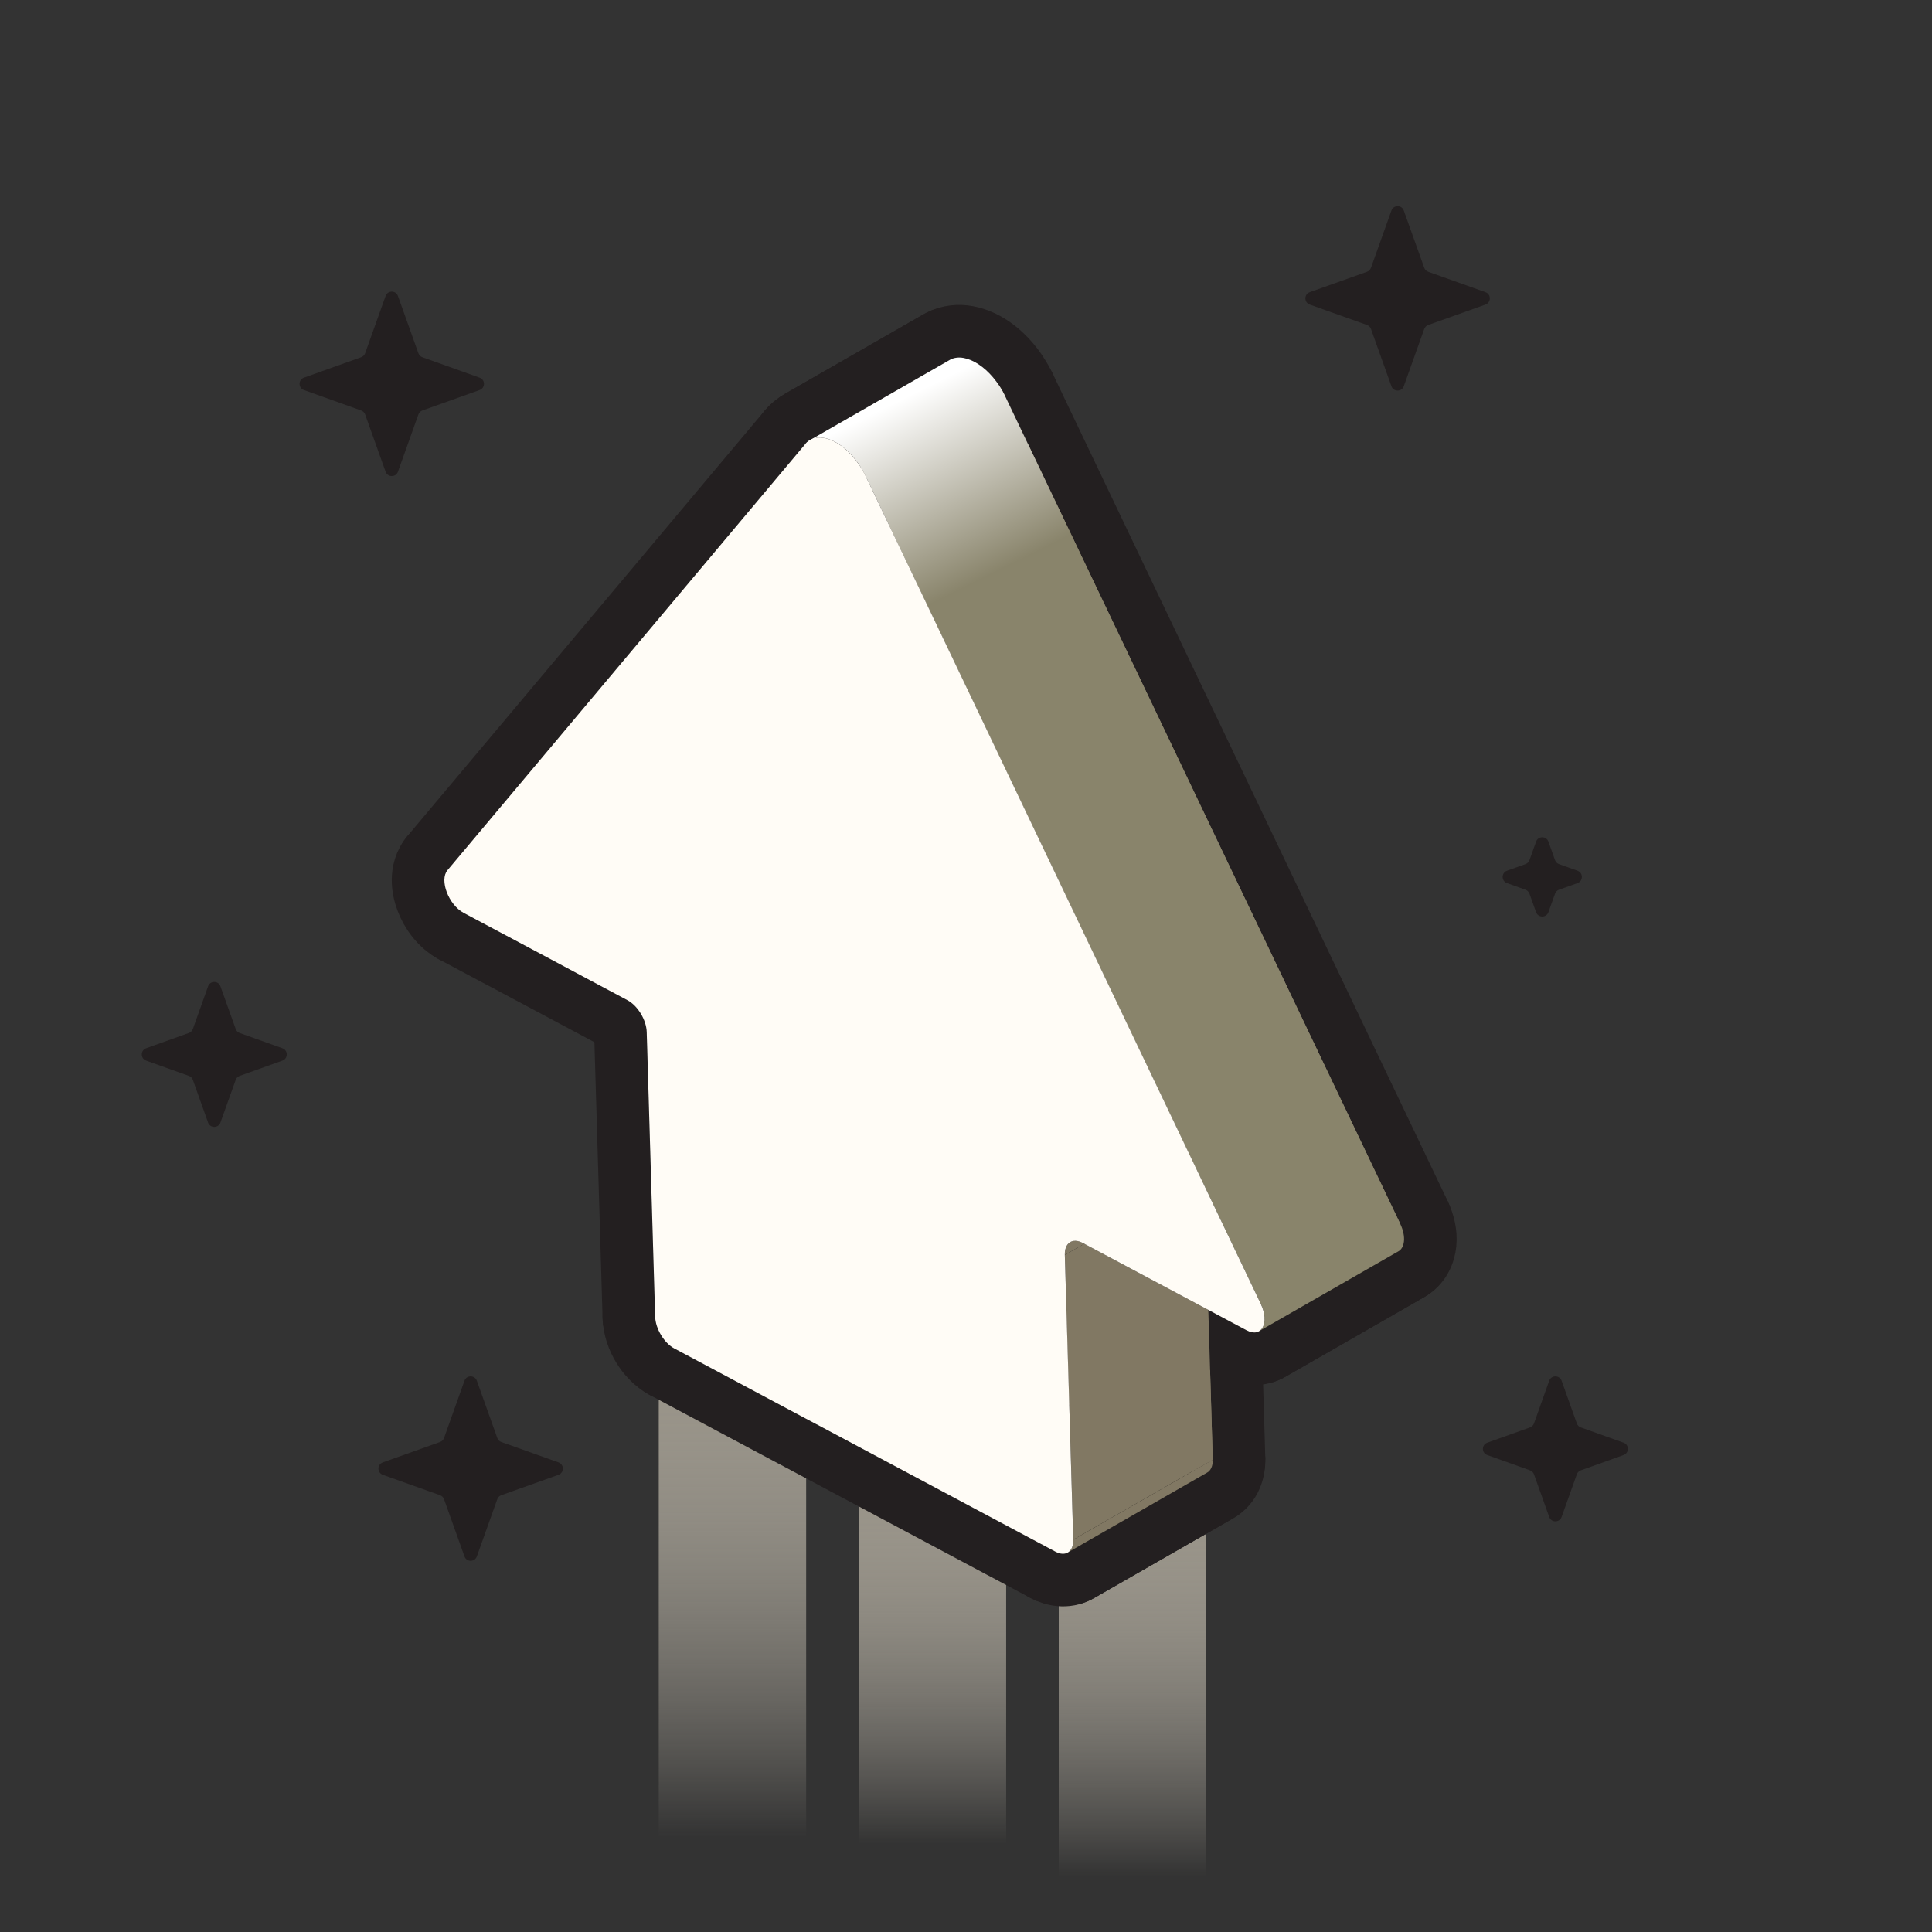 <svg width="60" height="60" viewBox="0 0 60 60" fill="none" xmlns="http://www.w3.org/2000/svg">
<rect x="0" y="0" width="60" height="60" fill="#333333" stroke="none"/>
<g clip-path="url(#clip0_9257_44192)">
<rect x="20.458" y="43" width="4.578" height="21.333" fill="url(#paint0_linear_9257_44192)"/>
<rect x="26.669" y="46.667" width="4.578" height="17.667" fill="url(#paint1_linear_9257_44192)"/>
<rect x="32.88" y="47.334" width="4.578" height="17" fill="url(#paint2_linear_9257_44192)"/>
<path d="M24.6 13.086C24.517 13.134 24.442 13.196 24.381 13.269L13.27 26.5C13.016 26.804 13.015 27.246 13.269 27.55C13.523 27.853 13.959 27.931 14.302 27.734L18.633 25.25C18.716 25.202 18.791 25.14 18.852 25.067L29.963 11.835C30.217 11.532 30.218 11.09 29.964 10.786C29.71 10.482 29.274 10.405 28.931 10.602L24.6 13.086Z" fill="black" fill-opacity="0.6" stroke="#231F20" stroke-width="1.633" stroke-linejoin="round"/>
<path d="M13.489 26.317C13.406 26.365 13.332 26.427 13.27 26.501C13.047 26.767 12.986 27.078 12.983 27.317C12.98 27.56 13.034 27.795 13.112 27.999C13.259 28.388 13.559 28.828 14.014 29.07C14.262 29.203 14.561 29.198 14.805 29.058L19.136 26.574C19.394 26.426 19.551 26.15 19.546 25.853C19.541 25.556 19.376 25.285 19.114 25.145C19.114 25.145 19.114 25.145 19.114 25.145C19.111 25.143 19.088 25.128 19.056 25.088C19.021 25.044 18.99 24.989 18.97 24.935C18.965 24.923 18.962 24.913 18.959 24.904C19.1 24.619 19.064 24.27 18.853 24.017C18.599 23.714 18.164 23.636 17.82 23.833L13.489 26.317Z" fill="black" fill-opacity="0.6" stroke="#231F20" stroke-width="1.633" stroke-linejoin="round"/>
<path d="M13.992 27.642C13.735 27.789 13.578 28.066 13.582 28.363C13.587 28.66 13.752 28.931 14.014 29.071L19.103 31.783C19.351 31.916 19.65 31.911 19.894 31.771L24.225 29.287C24.482 29.139 24.64 28.863 24.635 28.566C24.63 28.269 24.465 27.998 24.203 27.858L19.114 25.145C18.866 25.013 18.567 25.017 18.323 25.157L13.992 27.642Z" fill="black" fill-opacity="0.6" stroke="#231F20" stroke-width="1.633" stroke-linejoin="round"/>
<path d="M19.081 30.354C18.823 30.502 18.666 30.778 18.671 31.075C18.676 31.372 18.84 31.642 19.102 31.783C19.102 31.783 19.113 31.79 19.132 31.809C19.154 31.831 19.179 31.863 19.203 31.902C19.226 31.941 19.244 31.98 19.255 32.015C19.267 32.05 19.268 32.071 19.268 32.075C19.277 32.362 19.436 32.623 19.686 32.763C19.936 32.903 20.242 32.902 20.491 32.759L24.822 30.275C25.084 30.125 25.241 29.843 25.232 29.542C25.221 29.183 25.095 28.843 24.931 28.573C24.769 28.304 24.525 28.03 24.203 27.858C23.955 27.726 23.656 27.73 23.412 27.87L19.081 30.354Z" fill="black" fill-opacity="0.6" stroke="#231F20" stroke-width="1.633" stroke-linejoin="round"/>
<path d="M19.678 31.342C19.417 31.492 19.259 31.774 19.268 32.075L19.53 40.916C19.539 41.203 19.697 41.465 19.948 41.605C20.198 41.745 20.504 41.743 20.753 41.601L25.084 39.117C25.345 38.967 25.503 38.685 25.494 38.384L25.232 29.542C25.223 29.255 25.065 28.994 24.814 28.854C24.564 28.714 24.258 28.715 24.009 28.858L19.678 31.342Z" fill="black" fill-opacity="0.6" stroke="#231F20" stroke-width="1.633" stroke-linejoin="round"/>
<path d="M19.94 40.184C19.679 40.333 19.521 40.615 19.53 40.916C19.541 41.275 19.668 41.615 19.831 41.886C19.993 42.154 20.238 42.429 20.56 42.6C20.808 42.733 21.106 42.728 21.35 42.588L25.681 40.104C25.939 39.956 26.096 39.68 26.091 39.383C26.087 39.086 25.922 38.816 25.661 38.676C25.66 38.675 25.649 38.668 25.631 38.65C25.609 38.627 25.584 38.595 25.56 38.556C25.536 38.517 25.519 38.478 25.507 38.443C25.496 38.408 25.494 38.387 25.494 38.383C25.485 38.097 25.327 37.835 25.076 37.695C24.826 37.555 24.52 37.556 24.271 37.699L19.94 40.184Z" fill="black" fill-opacity="0.6" stroke="#231F20" stroke-width="1.633" stroke-linejoin="round"/>
<path d="M20.538 41.172C20.28 41.32 20.123 41.596 20.128 41.893C20.132 42.19 20.298 42.461 20.56 42.601L32.391 48.908C32.639 49.04 32.938 49.036 33.181 48.896L37.512 46.412C37.77 46.264 37.927 45.988 37.923 45.691C37.918 45.394 37.752 45.123 37.49 44.983L25.659 38.675C25.411 38.543 25.113 38.548 24.869 38.688L20.538 41.172Z" fill="black" fill-opacity="0.6" stroke="#231F20" stroke-width="1.633" stroke-linejoin="round"/>
<path d="M32.368 47.479C32.111 47.627 31.953 47.903 31.958 48.2C31.963 48.497 32.128 48.768 32.391 48.908C32.688 49.066 33.117 49.161 33.532 48.943C33.541 48.939 33.55 48.934 33.558 48.929L37.889 46.445C38.275 46.223 38.413 45.733 38.199 45.343C38.03 45.036 37.692 44.88 37.364 44.928C37.145 44.855 36.903 44.878 36.699 44.995L32.368 47.479Z" fill="black" fill-opacity="0.6" stroke="#231F20" stroke-width="1.633" stroke-linejoin="round"/>
<path d="M32.523 47.699C32.315 47.95 32.27 48.312 32.436 48.614C32.651 49.004 33.138 49.15 33.532 48.943C33.552 48.933 33.572 48.922 33.59 48.91L37.88 46.45C38.363 46.186 38.49 45.677 38.479 45.306C38.471 45.02 38.312 44.758 38.062 44.618C37.811 44.478 37.505 44.479 37.256 44.622L32.925 47.106C32.705 47.233 32.559 47.453 32.523 47.699Z" fill="#817863" stroke="#231F20" stroke-width="1.633" stroke-linejoin="round"/>
<path d="M32.516 47.839C32.524 48.126 32.682 48.387 32.933 48.527C33.184 48.667 33.489 48.666 33.738 48.523L38.069 46.039C38.331 45.889 38.488 45.607 38.479 45.306L38.217 36.465C38.209 36.178 38.05 35.916 37.8 35.776C37.549 35.636 37.243 35.638 36.995 35.78L32.663 38.264C32.402 38.414 32.245 38.696 32.254 38.997L32.516 47.839Z" fill="#817863" stroke="#231F20" stroke-width="1.633" stroke-linejoin="round"/>
<path d="M32.254 38.997C32.262 39.284 32.421 39.545 32.671 39.686C32.922 39.826 33.227 39.824 33.476 39.681L37.807 37.197C38.031 37.069 38.178 36.845 38.211 36.594C38.411 36.339 38.447 35.976 38.273 35.678C38.047 35.291 37.551 35.159 37.162 35.382L32.831 37.866L32.831 37.866L32.819 37.873C32.362 38.145 32.243 38.635 32.254 38.997Z" fill="#817863" stroke="#231F20" stroke-width="1.633" stroke-linejoin="round"/>
<path d="M32.819 37.873C32.434 38.102 32.306 38.6 32.532 38.987C32.709 39.29 33.052 39.437 33.379 39.379C33.595 39.448 33.833 39.424 34.033 39.309L38.364 36.825C38.622 36.677 38.779 36.401 38.775 36.104C38.77 35.807 38.604 35.536 38.342 35.396C38.034 35.232 37.581 35.137 37.158 35.385L32.844 37.859C32.836 37.863 32.828 37.868 32.819 37.873Z" fill="black" fill-opacity="0.6" stroke="#231F20" stroke-width="1.633" stroke-linejoin="round"/>
<path d="M33.22 37.892C32.963 38.04 32.806 38.316 32.81 38.614C32.815 38.911 32.98 39.182 33.242 39.322L38.331 42.034C38.579 42.167 38.878 42.162 39.122 42.022L43.453 39.538C43.71 39.39 43.867 39.114 43.863 38.817C43.858 38.52 43.693 38.249 43.431 38.109L38.342 35.396C38.094 35.264 37.795 35.268 37.551 35.408L33.22 37.892Z" fill="black" fill-opacity="0.6" stroke="#231F20" stroke-width="1.633" stroke-linejoin="round"/>
<path d="M38.309 40.605C38.051 40.753 37.894 41.029 37.899 41.326C37.904 41.623 38.069 41.895 38.331 42.034C38.63 42.193 39.051 42.287 39.461 42.077C39.473 42.071 39.484 42.065 39.495 42.059L43.826 39.574C44.211 39.354 44.349 38.866 44.138 38.477C43.971 38.17 43.637 38.012 43.31 38.057C43.09 37.981 42.846 38.003 42.64 38.121L38.309 40.605Z" fill="black" fill-opacity="0.6" stroke="#231F20" stroke-width="1.633" stroke-linejoin="round"/>
<path d="M39.533 42.036L43.814 39.581C44.226 39.358 44.382 38.948 44.414 38.631C44.447 38.3 44.368 37.961 44.223 37.656C44.125 37.45 43.946 37.295 43.729 37.228C43.512 37.16 43.276 37.186 43.079 37.299L38.748 39.783C38.378 39.996 38.234 40.458 38.418 40.843C38.422 40.852 38.425 40.86 38.429 40.868C38.249 41.115 38.216 41.454 38.371 41.739C38.582 42.129 39.066 42.279 39.461 42.077C39.486 42.064 39.51 42.05 39.533 42.036Z" fill="#89806B" stroke="#231F20" stroke-width="1.633" stroke-linejoin="round"/>
<path d="M38.417 40.843C38.515 41.048 38.694 41.203 38.911 41.271C39.128 41.339 39.364 41.313 39.561 41.2L43.892 38.716C44.262 38.503 44.407 38.041 44.223 37.655L31.959 11.963C31.861 11.758 31.682 11.602 31.465 11.535C31.248 11.467 31.012 11.493 30.815 11.606L26.484 14.09C26.114 14.303 25.97 14.765 26.154 15.15L38.417 40.843Z" fill="#89806B" stroke="#231F20" stroke-width="1.633" stroke-linejoin="round"/>
<path d="M26.154 15.151C26.251 15.356 26.43 15.511 26.647 15.579C26.864 15.646 27.1 15.62 27.297 15.507L31.628 13.023C31.998 12.81 32.142 12.348 31.959 11.963C31.69 11.401 31.292 10.931 30.84 10.633C30.421 10.356 29.769 10.12 29.145 10.439C29.133 10.445 29.121 10.451 29.109 10.458L24.778 12.942C24.394 13.163 24.255 13.65 24.466 14.039C24.664 14.405 25.102 14.56 25.481 14.412C25.506 14.42 25.548 14.44 25.61 14.48C25.784 14.595 25.997 14.823 26.154 15.151ZM25.452 14.405C25.452 14.405 25.455 14.405 25.462 14.406C25.455 14.406 25.452 14.405 25.452 14.405Z" fill="#89806B" stroke="#231F20" stroke-width="1.633" stroke-linejoin="round"/>
<path d="M29.05 10.492L24.792 12.934C24.634 13.019 24.496 13.133 24.381 13.269C24.126 13.572 24.126 14.015 24.38 14.318C24.634 14.622 25.069 14.7 25.413 14.503L29.744 12.019C29.814 11.978 29.878 11.927 29.934 11.868C30.309 11.645 30.443 11.164 30.234 10.778C30.023 10.388 29.54 10.238 29.145 10.439C29.112 10.456 29.081 10.473 29.05 10.492Z" fill="black" fill-opacity="0.6" stroke="#231F20" stroke-width="1.633" stroke-linejoin="round"/>
<path fill-rule="evenodd" clip-rule="evenodd" d="M25.006 13.794L13.896 27.026L18.227 24.541L29.337 11.31L25.006 13.794Z" fill="black" fill-opacity="0.6"/>
<path fill-rule="evenodd" clip-rule="evenodd" d="M13.896 27.026C13.639 27.332 13.93 28.1 14.399 28.35L18.73 25.866C18.261 25.616 17.97 24.848 18.227 24.541L13.896 27.026Z" fill="black" fill-opacity="0.6"/>
<path fill-rule="evenodd" clip-rule="evenodd" d="M14.399 28.35L19.487 31.063L23.818 28.579L18.73 25.866L14.399 28.35Z" fill="black" fill-opacity="0.6"/>
<path fill-rule="evenodd" clip-rule="evenodd" d="M19.488 31.063C19.806 31.233 20.074 31.675 20.085 32.051L24.416 29.566C24.405 29.191 24.137 28.748 23.819 28.579L19.488 31.063Z" fill="black" fill-opacity="0.6"/>
<path fill-rule="evenodd" clip-rule="evenodd" d="M20.084 32.051L20.346 40.892L24.677 38.408L24.416 29.566L20.084 32.051Z" fill="black" fill-opacity="0.6"/>
<path fill-rule="evenodd" clip-rule="evenodd" d="M20.347 40.892C20.358 41.267 20.625 41.71 20.944 41.88L25.275 39.395C24.956 39.226 24.689 38.783 24.678 38.408L20.347 40.892Z" fill="black" fill-opacity="0.6"/>
<path fill-rule="evenodd" clip-rule="evenodd" d="M20.944 41.88L32.775 48.188L37.106 45.703L25.275 39.396L20.944 41.88Z" fill="black" fill-opacity="0.6"/>
<path fill-rule="evenodd" clip-rule="evenodd" d="M32.775 48.187C32.921 48.266 33.053 48.272 33.152 48.221L37.483 45.736C37.384 45.788 37.252 45.781 37.106 45.703L32.775 48.187Z" fill="black" fill-opacity="0.6"/>
<path fill-rule="evenodd" clip-rule="evenodd" d="M33.152 48.22C33.268 48.16 33.338 48.018 33.332 47.815L37.663 45.331C37.669 45.533 37.599 45.675 37.483 45.736L33.152 48.22Z" fill="#817863"/>
<path fill-rule="evenodd" clip-rule="evenodd" d="M33.332 47.815L33.07 38.973L37.401 36.489L37.663 45.33L33.332 47.815Z" fill="#817863"/>
<path fill-rule="evenodd" clip-rule="evenodd" d="M33.07 38.973C33.064 38.778 33.129 38.639 33.237 38.575L37.568 36.09C37.46 36.155 37.395 36.294 37.401 36.489L33.07 38.973Z" fill="#817863"/>
<path fill-rule="evenodd" clip-rule="evenodd" d="M33.237 38.575C33.337 38.516 33.474 38.519 33.627 38.601L37.958 36.117C37.805 36.035 37.668 36.031 37.568 36.091L33.237 38.575Z" fill="black" fill-opacity="0.6"/>
<path fill-rule="evenodd" clip-rule="evenodd" d="M33.627 38.601L38.715 41.314L43.046 38.83L37.958 36.117L33.627 38.601Z" fill="black" fill-opacity="0.6"/>
<path fill-rule="evenodd" clip-rule="evenodd" d="M38.716 41.314C38.865 41.394 38.993 41.399 39.089 41.35L43.42 38.866C43.324 38.915 43.196 38.91 43.047 38.83L38.716 41.314Z" fill="black" fill-opacity="0.6"/>
<path fill-rule="evenodd" clip-rule="evenodd" d="M31.221 12.315L43.485 38.008L43.486 38.007C43.679 38.412 43.623 38.762 43.42 38.866L39.111 41.337C39.295 41.219 39.34 40.881 39.155 40.492L39.154 40.492L26.89 14.799L26.89 14.799C26.512 14.005 25.835 13.517 25.351 13.597L25.006 13.794C25.059 13.732 25.119 13.684 25.185 13.651L25.185 13.65C25.185 13.65 25.185 13.65 25.185 13.651L29.469 11.193C29.484 11.183 29.5 11.175 29.515 11.167L29.516 11.166C29.999 10.92 30.797 11.425 31.222 12.315L31.221 12.315ZM39.111 41.337L39.089 41.35C39.096 41.346 39.104 41.342 39.111 41.337Z" fill="url(#paint3_linear_9257_44192)"/>
<path d="M25.006 13.794L13.896 27.026C13.639 27.332 13.93 28.1 14.399 28.35L19.487 31.063C19.806 31.233 20.073 31.675 20.084 32.051L20.346 40.892C20.358 41.268 20.625 41.71 20.944 41.88L32.775 48.187C33.093 48.357 33.343 48.191 33.331 47.815L33.069 38.973C33.058 38.598 33.308 38.431 33.627 38.601L38.715 41.314C39.183 41.563 39.438 41.087 39.154 40.492L26.89 14.799C26.408 13.788 25.443 13.274 25.006 13.794Z" fill="#FFFCF6"/>
<path d="M11.975 9.193C12.039 9.012 12.295 9.012 12.359 9.193L12.994 10.971C13.014 11.028 13.059 11.074 13.117 11.094L14.895 11.729C15.075 11.793 15.075 12.049 14.895 12.113L13.117 12.748C13.059 12.768 13.014 12.814 12.994 12.871L12.359 14.649C12.295 14.83 12.039 14.83 11.975 14.649L11.34 12.871C11.319 12.814 11.274 12.768 11.216 12.748L9.439 12.113C9.258 12.049 9.258 11.793 9.439 11.729L11.216 11.094C11.274 11.074 11.319 11.028 11.34 10.971L11.975 9.193Z" fill="#231F20"/>
<path d="M43.212 6.539C43.276 6.358 43.532 6.358 43.596 6.539L44.231 8.316C44.252 8.374 44.297 8.419 44.355 8.44L46.132 9.074C46.313 9.139 46.313 9.394 46.132 9.459L44.355 10.093C44.297 10.114 44.252 10.159 44.231 10.217L43.596 11.995C43.532 12.175 43.276 12.175 43.212 11.995L42.577 10.217C42.557 10.159 42.511 10.114 42.454 10.093L40.676 9.459C40.495 9.394 40.495 9.139 40.676 9.074L42.454 8.44C42.511 8.419 42.557 8.374 42.577 8.316L43.212 6.539Z" fill="#231F20"/>
<path d="M14.425 42.88C14.489 42.7 14.745 42.7 14.809 42.88L15.444 44.658C15.464 44.716 15.509 44.761 15.567 44.782L17.345 45.416C17.525 45.481 17.525 45.736 17.345 45.801L15.567 46.435C15.509 46.456 15.464 46.501 15.444 46.559L14.809 48.336C14.745 48.517 14.489 48.517 14.425 48.336L13.79 46.559C13.769 46.501 13.724 46.456 13.666 46.435L11.889 45.801C11.708 45.736 11.708 45.481 11.889 45.416L13.666 44.782C13.724 44.761 13.769 44.716 13.79 44.658L14.425 42.88Z" fill="#231F20"/>
<path d="M47.704 26.139C47.768 25.958 48.024 25.958 48.088 26.139L48.293 26.713C48.314 26.77 48.359 26.816 48.417 26.836L48.991 27.041C49.171 27.106 49.171 27.361 48.991 27.426L48.417 27.631C48.359 27.651 48.314 27.697 48.293 27.754L48.088 28.328C48.024 28.509 47.768 28.509 47.704 28.328L47.499 27.754C47.478 27.697 47.433 27.651 47.375 27.631L46.801 27.426C46.621 27.361 46.621 27.106 46.801 27.041L47.375 26.836C47.433 26.816 47.478 26.77 47.499 26.713L47.704 26.139Z" fill="#231F20"/>
<path d="M6.462 30.631C6.526 30.45 6.782 30.45 6.846 30.631L7.32 31.957C7.34 32.014 7.386 32.06 7.443 32.08L8.77 32.554C8.95 32.618 8.95 32.874 8.77 32.938L7.443 33.412C7.386 33.432 7.34 33.478 7.32 33.535L6.846 34.861C6.782 35.042 6.526 35.042 6.462 34.861L5.989 33.535C5.968 33.478 5.923 33.432 5.865 33.412L4.539 32.938C4.358 32.874 4.358 32.618 4.539 32.554L5.865 32.08C5.923 32.06 5.968 32.014 5.989 31.957L6.462 30.631Z" fill="#231F20"/>
<path d="M48.112 42.88C48.176 42.7 48.432 42.7 48.497 42.88L48.97 44.207C48.99 44.264 49.036 44.31 49.094 44.33L50.42 44.804C50.6 44.868 50.6 45.124 50.42 45.188L49.094 45.662C49.036 45.682 48.99 45.728 48.97 45.785L48.497 47.111C48.432 47.292 48.176 47.292 48.112 47.111L47.639 45.785C47.618 45.728 47.573 45.682 47.515 45.662L46.189 45.188C46.008 45.124 46.008 44.868 46.189 44.804L47.515 44.33C47.573 44.31 47.618 44.264 47.639 44.207L48.112 42.88Z" fill="#231F20"/>
</g>
<defs>
<linearGradient id="paint0_linear_9257_44192" x1="22.747" y1="43" x2="22.747" y2="64.333" gradientUnits="userSpaceOnUse">
<stop stop-color="#999489"/>
<stop offset="0.659" stop-color="#FFF7E5" stop-opacity="0"/>
</linearGradient>
<linearGradient id="paint1_linear_9257_44192" x1="28.958" y1="46.667" x2="28.958" y2="64.334" gradientUnits="userSpaceOnUse">
<stop stop-color="#999489"/>
<stop offset="0.6" stop-color="#FFF7E5" stop-opacity="0"/>
</linearGradient>
<linearGradient id="paint2_linear_9257_44192" x1="35.169" y1="47.334" x2="35.169" y2="61" gradientUnits="userSpaceOnUse">
<stop stop-color="#999489"/>
<stop offset="0.801" stop-color="#FFF7E5" stop-opacity="0"/>
</linearGradient>
<linearGradient id="paint3_linear_9257_44192" x1="27.735" y1="12.533" x2="40.624" y2="38.562" gradientUnits="userSpaceOnUse">
<stop stop-color="white"/>
<stop offset="0.21" stop-color="#89846B"/>
</linearGradient>
<clipPath id="clip0_9257_44192">
<rect width="60" height="60" fill="white"/>
</clipPath>
</defs>
</svg>
